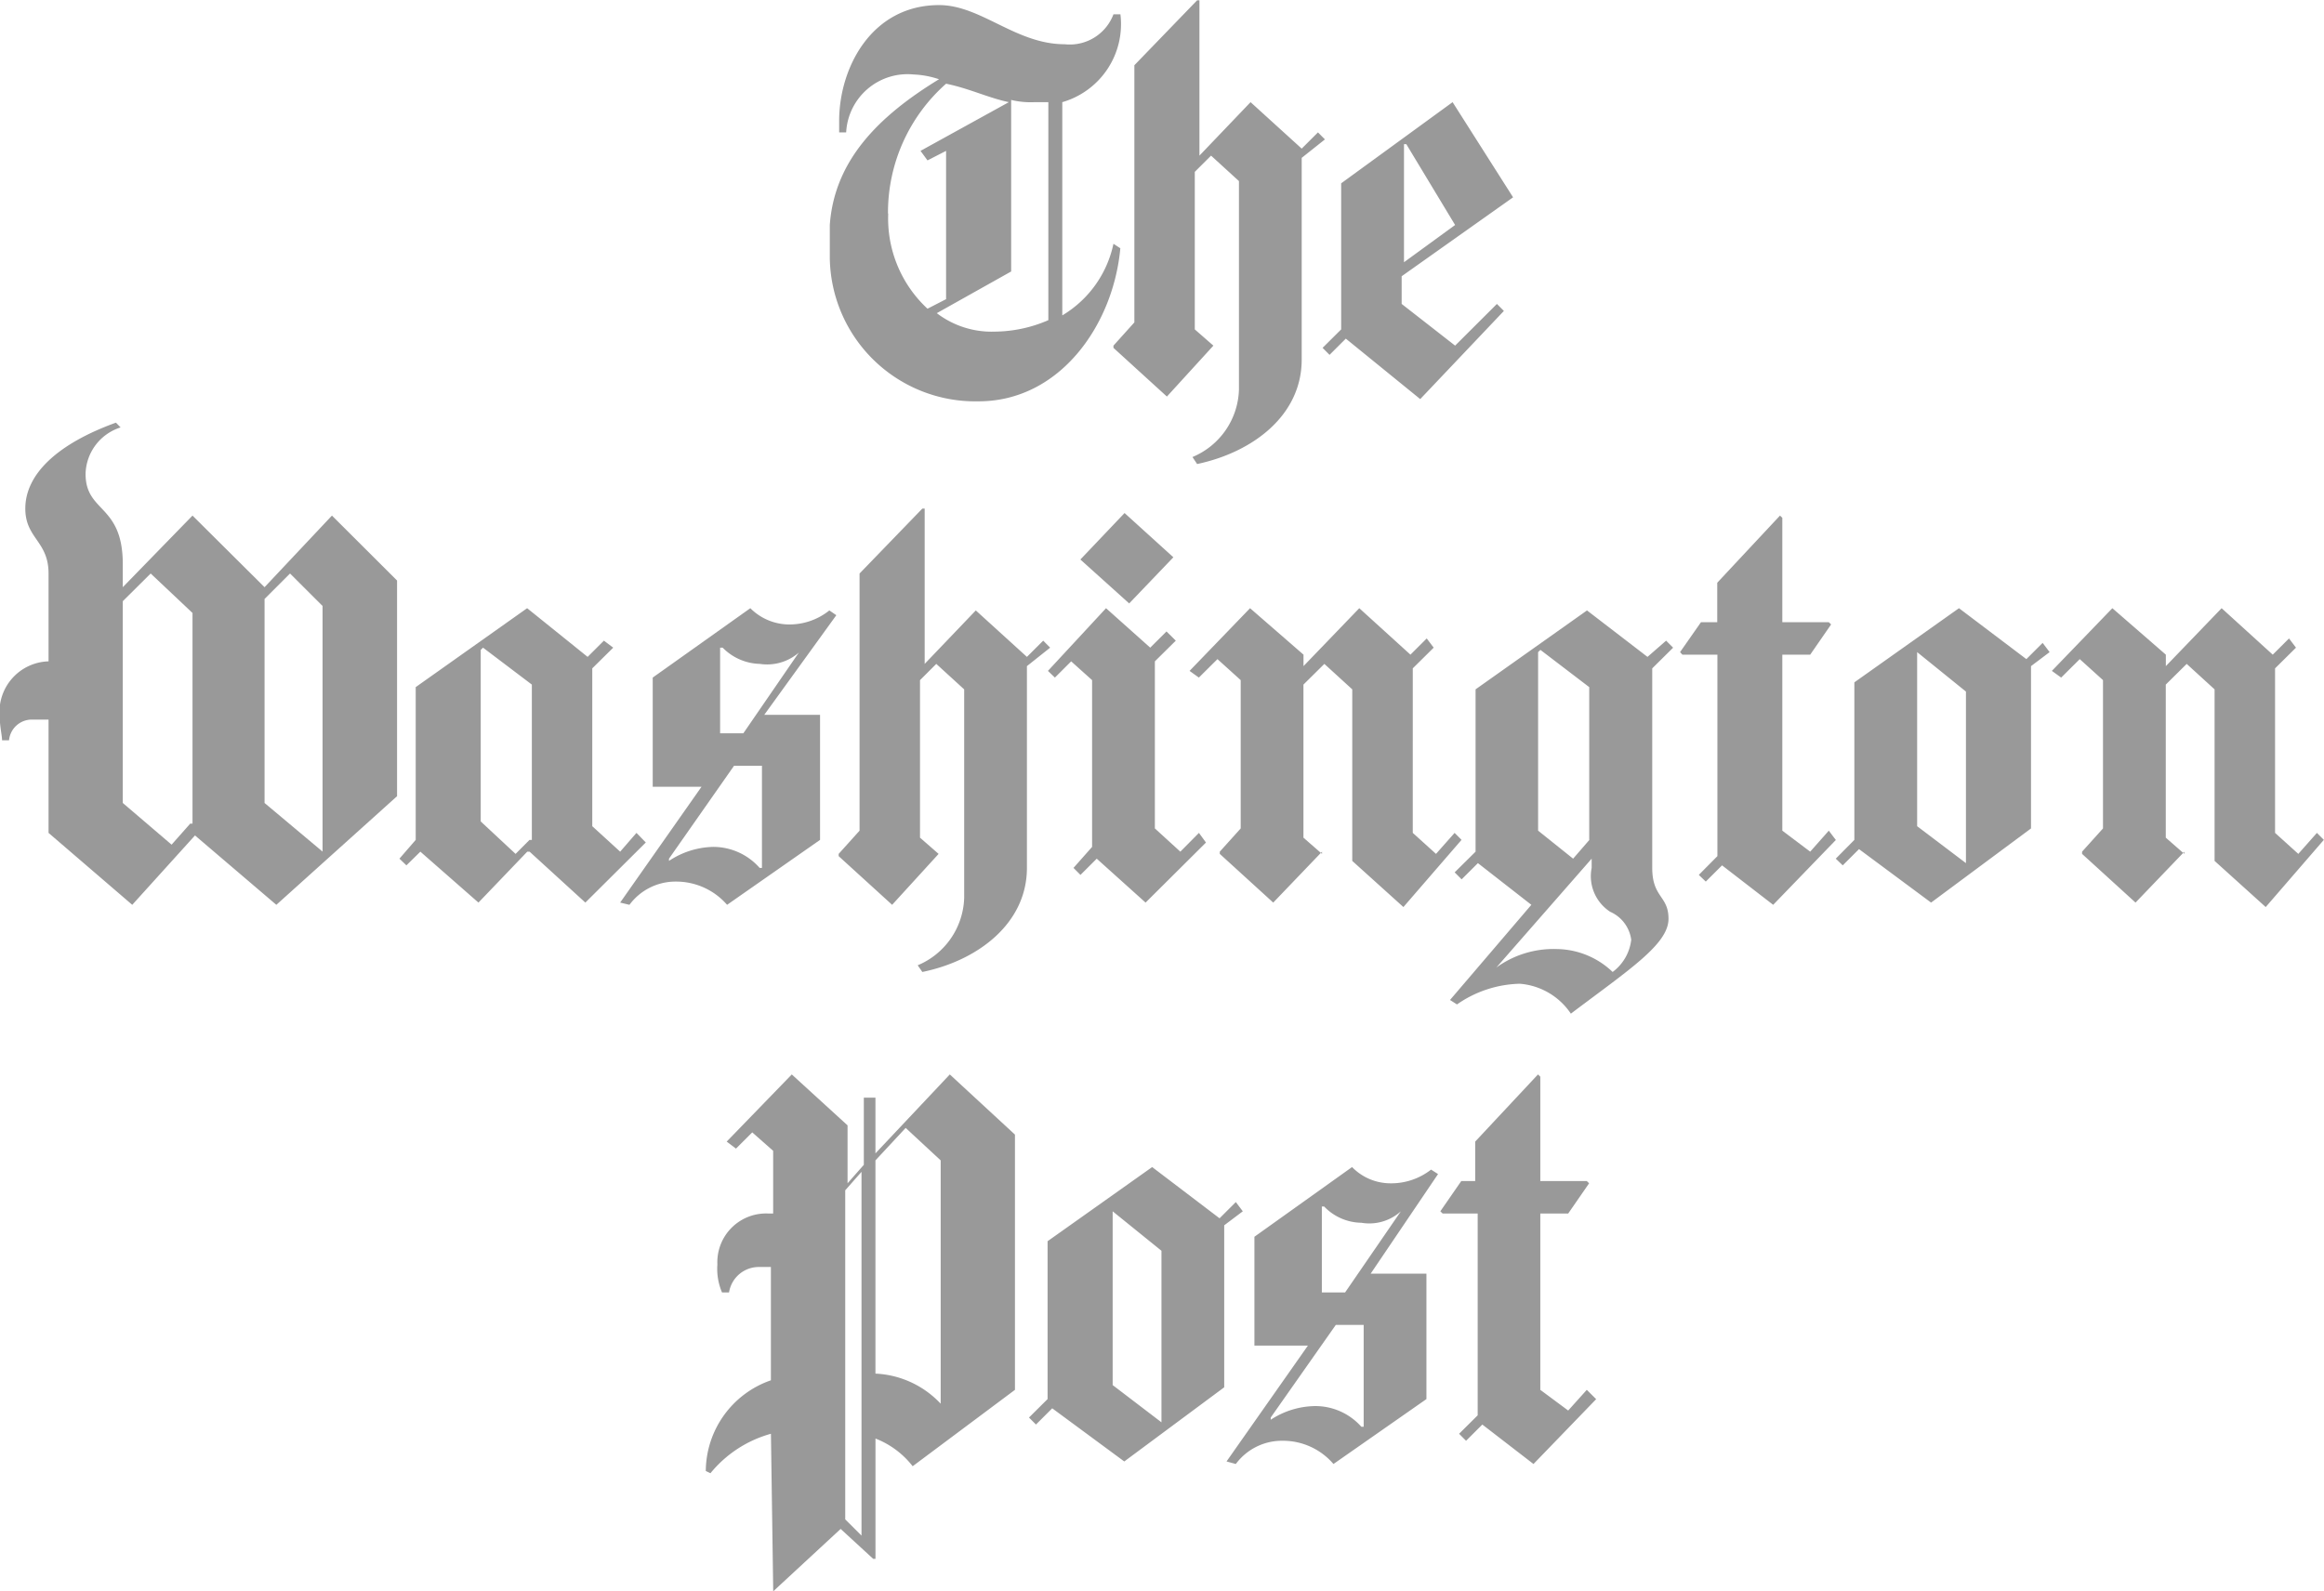 <svg xmlns="http://www.w3.org/2000/svg" width="73" height="50"><path data-name="Shape 88 copy" d="M38.819 37.77l-.511.51-2.117-1.61L32.906 39v4.96l-.584.58.219.22.511-.51 2.263 1.67 3.139-2.33V38.5l.584-.44zm-2.336 6.92l-1.533-1.17v-5.46l1.533 1.24v5.39zm8.688-7.8l-.219-.14a2.036 2.036 0 0 1-1.314.43 1.687 1.687 0 0 1-1.168-.51l-3.067 2.19v3.42h1.68l-2.556 3.64.292.08a1.8 1.8 0 0 1 1.46-.73 2.086 2.086 0 0 1 1.607.73l2.92-2.04v-3.94h-1.752zm-3.65 1.02h.073a1.649 1.649 0 0 0 1.168.51 1.479 1.479 0 0 0 1.241-.36l-1.752 2.55h-.73v-2.7zm1.314 6.92h-.073a1.931 1.931 0 0 0-1.46-.65 2.594 2.594 0 0 0-1.387.43v-.07l2.044-2.91h.876v3.2zm7.3-.87l-.292-.29-.584.65-.876-.65v-5.54h.876l.657-.95-.073-.07h-1.46v-3.28l-.073-.07-1.972 2.11v1.24H45.9l-.657.95.073.07h1.1v6.34l-.584.58.219.22.511-.51L48.169 46l1.971-2.04zm-20.3-10.2l-2.336 2.48v-1.75h-.365v2.11l-.511.58v-1.82l-1.752-1.6-2.045 2.11.292.22.511-.51.657.58v1.97h-.145a1.531 1.531 0 0 0-1.607 1.6 1.886 1.886 0 0 0 .146.88h.22a.946.946 0 0 1 .95-.8h.365v3.56a3.036 3.036 0 0 0-2.045 2.85l.146.07a3.737 3.737 0 0 1 1.9-1.24l.072 4.95 2.118-1.96 1.022.94h.072V45.2a2.731 2.731 0 0 1 1.168.87l3.213-2.4v-8.02zm-2.774 14.49l-.511-.51V37.4l.511-.58v11.43zm2.482-4.15a2.991 2.991 0 0 0-2.044-.94v-6.7l.949-1.02 1.1 1.02v7.64zm5.432-36.44a3.446 3.446 0 0 1-1.607 2.25v-6.7A2.552 2.552 0 0 0 35.194.45h-.219a1.466 1.466 0 0 1-1.534.94c-1.533 0-2.628-1.23-3.942-1.23-2.117 0-3.14 1.96-3.14 3.64v.36h.22a1.931 1.931 0 0 1 2.117-1.82 2.843 2.843 0 0 1 .8.15c-1.9 1.16-3.286 2.55-3.431 4.58v1.02a4.571 4.571 0 0 0 4.672 4.52c2.555 0 4.235-2.4 4.454-4.81zm-7.082-.95a5.4 5.4 0 0 1 1.825-4.08c.73.15 1.314.44 1.971.58l-2.774 1.53.219.3.584-.3V9.4l-.584.3A3.866 3.866 0 0 1 27.9 6.71zm5.037 3.35a4.308 4.308 0 0 1-1.679.36 2.843 2.843 0 0 1-1.825-.58l2.336-1.31V3.14a2.586 2.586 0 0 0 .73.07h.438v6.85zm8.469-5.9l-.511.51-1.606-1.46-1.606 1.68V.01h-.073l-1.971 2.04v8.08l-.657.73v.07l1.679 1.53 1.46-1.6-.584-.51V5.4l.511-.51.876.8v6.56a2.371 2.371 0 0 1-1.46 2.11l.146.22c1.752-.37 3.285-1.53 3.285-3.28V4.96l.73-.58zm4.308 6.7l-1.679-1.31v-.87l3.5-2.48-1.9-2.99-3.5 2.55v4.59l-.584.58.219.22.511-.51 2.337 1.9 2.628-2.77-.219-.22zm-1.606-6.33h.073l1.533 2.54-1.606 1.17V4.53zM5.974 25.88l-.584.66-1.533-1.31v-6.34l.876-.87 1.314 1.24v6.62h-.073zm4.161.88L8.31 25.23v-6.41l.8-.8 1.022 1.02v7.72zm2.337-1.75v-6.77l-2.045-2.04-2.117 2.25-2.263-2.25-2.19 2.25v-.72c0-1.9-1.169-1.61-1.169-2.84a1.57 1.57 0 0 1 1.1-1.46l-.146-.15c-1.825.66-2.847 1.61-2.847 2.7 0 .94.73 1.02.73 2.04v2.76a1.588 1.588 0 0 0-1.533 1.75c0 .29.073.59.073.73h.219a.718.718 0 0 1 .73-.65h.511v3.56l2.629 2.26 1.971-2.18 2.555 2.18 3.8-3.42zm4.161 1.38l-.438.44-1.095-1.02v-5.39l.073-.07 1.533 1.16v4.88h-.073zm7.228.88a1.942 1.942 0 0 0-1.46-.66 2.6 2.6 0 0 0-1.387.44v-.07l2.044-2.92h.876v3.21h-.073zm1.241-6.78l-1.752 2.55h-.73v-2.69h.08a1.692 1.692 0 0 0 1.168.51 1.517 1.517 0 0 0 1.241-.37zm-4.818 5.98l-.292-.3-.512.59-.876-.8V21l.658-.65-.293-.22-.511.51-1.9-1.53-3.5 2.48v4.8l-.511.59.219.21.438-.43 1.825 1.6 1.533-1.6h.073l1.752 1.6 1.9-1.89zm5.986-7.14l-.219-.15a2 2 0 0 1-1.314.44 1.731 1.731 0 0 1-1.168-.51l-3.066 2.18v3.43h1.533l-2.556 3.64.292.07a1.8 1.8 0 0 1 1.461-.73 2.118 2.118 0 0 1 1.606.73l2.92-2.04v-3.93h-1.752l2.263-3.13zm6.717 1.02l-.219-.22-.511.51-1.606-1.46-1.606 1.68v-4.88h-.073L27 18.02v8.08l-.657.73v.07l1.68 1.53 1.46-1.6-.584-.51v-4.95l.511-.51.876.8v6.55a2.374 2.374 0 0 1-1.46 2.12l.146.21c1.752-.36 3.285-1.53 3.285-3.27v-6.34l.73-.58zm4.892 6.12l-.219-.3-.584.59-.8-.73v-5.25l.657-.65-.292-.29-.511.51-1.388-1.24-1.825 1.97.219.21.511-.51.657.59v5.24l-.584.66.219.22.511-.51 1.534 1.38 1.9-1.89zm-1.022-8.96l-1.533-1.39-1.388 1.46 1.533 1.38 1.388-1.45zM51.24 29.52a1.467 1.467 0 0 1-.585 1.02 2.576 2.576 0 0 0-1.752-.72 3.06 3.06 0 0 0-1.9.58l2.993-3.42v.29a1.333 1.333 0 0 0 .584 1.38 1.121 1.121 0 0 1 .658.87zm-1.315-3.13l-.511.59-1.1-.88v-5.61l.073-.07 1.533 1.17v4.8zm11.828.73l-1.533-1.16v-5.47l1.533 1.24v5.39zm-15.843-.73l-.219-.22-.584.66-.73-.66V21l.657-.65-.219-.29-.511.51-1.607-1.46-1.752 1.82v-.36l-1.679-1.46-1.9 1.97.292.21.584-.58.73.66v4.66l-.657.73v.07l1.679 1.53 1.533-1.6v.07l-.584-.51v-4.81l.657-.65.876.8v5.39l1.607 1.45 1.825-2.11zm6.644-6.04l-.219-.22-.585.51-1.9-1.46-3.5 2.48v5.1l-.657.65.219.22.511-.51 1.679 1.31-2.555 2.99.219.14a3.585 3.585 0 0 1 1.971-.65 2.13 2.13 0 0 1 1.606.94c1.825-1.38 3.067-2.18 3.067-2.98 0-.73-.511-.66-.511-1.6V21l.657-.65zm5.11 6.04l-.219-.29-.584.66-.876-.66v-5.53h.876l.657-.95-.073-.07h-1.46v-3.28l-.073-.07-1.971 2.11v1.24h-.511l-.657.94.073.08h1.1v6.33l-.584.59.219.21.511-.51 1.606 1.24 1.971-2.04zm6.717-5.9l-.219-.29-.511.51-2.117-1.6-3.286 2.33v4.95l-.584.59.219.21.511-.51 2.264 1.68 3.139-2.33v-5.1l.584-.44zm8.615 5.9l-.219-.22-.584.66-.73-.66V21l.657-.65-.219-.29-.511.51-1.606-1.46-1.752 1.82v-.36l-1.68-1.46-1.9 1.97.292.21.584-.58.73.66v4.66l-.657.73v.07l1.679 1.53 1.534-1.6v.07l-.584-.51v-4.81l.657-.65.876.8v5.39l1.606 1.45 1.825-2.11z" fill="#999" fill-rule="evenodd"/></svg>